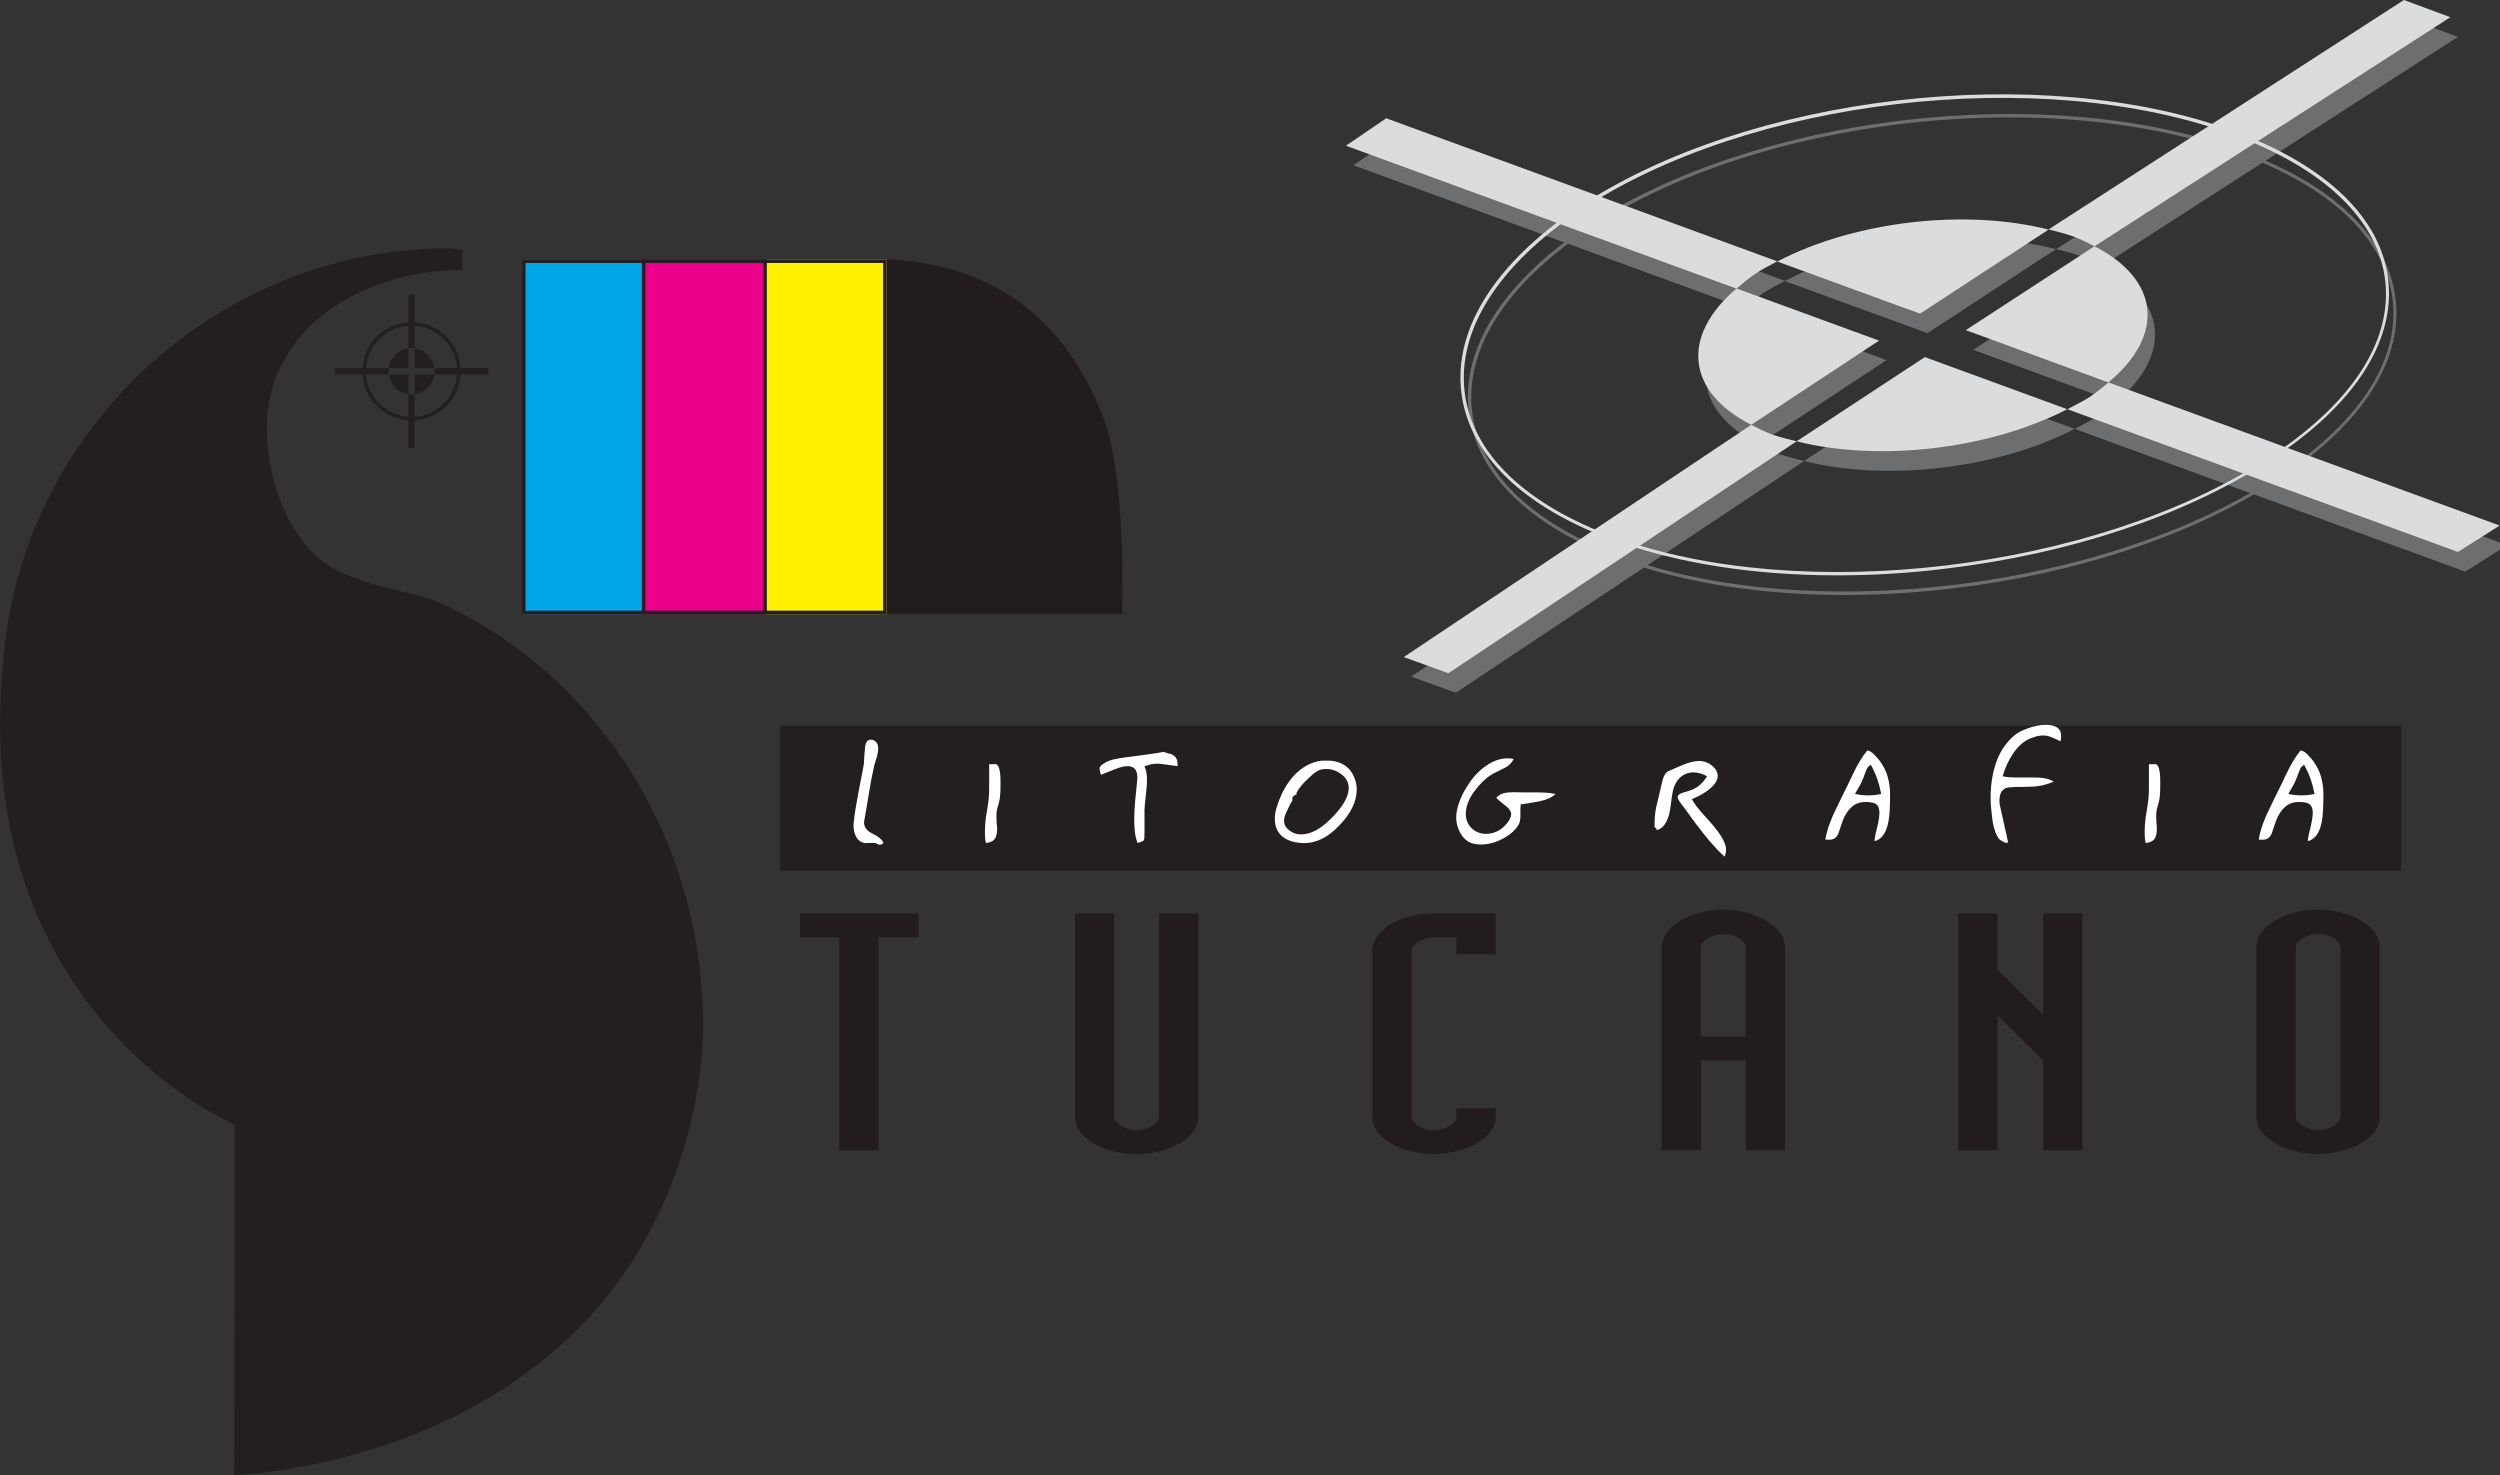 <?xml version="1.0" encoding="utf-8"?>
<!-- Generator: Adobe Illustrator 21.0.0, SVG Export Plug-In . SVG Version: 6.00 Build 0)  -->
<svg version="1.1" id="Layer_1" xmlns="http://www.w3.org/2000/svg" xmlns:xlink="http://www.w3.org/1999/xlink" x="0px" y="0px"
	 viewBox="0 0 1410 832" style="enable-background:new 0 0 1410 832;" xml:space="preserve">
<rect x="0" y="0" width="1410" height="832" fill="#333333" stroke="none"/>
<style type="text/css">
	.st0{fill:#6D6E70;}
	.st1{fill:none;stroke:#6D6E70;stroke-width:1.811;stroke-miterlimit:22.926;}
	.st2{fill-rule:evenodd;clip-rule:evenodd;fill:#6D6E70;}
	.st3{fill:#DBDCDD;}
	.st4{fill:none;stroke:#DBDCDD;stroke-width:1.811;stroke-miterlimit:22.926;}
	.st5{fill-rule:evenodd;clip-rule:evenodd;fill:#DBDCDD;}
	.st6{fill-rule:evenodd;clip-rule:evenodd;fill:#231C1E;}
	.st7{fill-rule:evenodd;clip-rule:evenodd;fill:#231F20;}
	.st8{fill-rule:evenodd;clip-rule:evenodd;fill:#FFFFFF;}
	.st9{fill:#231F20;}
	.st10{fill-rule:evenodd;clip-rule:evenodd;fill:#00A6E8;}
	.st11{fill-rule:evenodd;clip-rule:evenodd;fill:#FFF100;}
	.st12{fill-rule:evenodd;clip-rule:evenodd;fill:#EB008B;}
	.st13{fill:none;stroke:#231F20;stroke-width:2;stroke-miterlimit:22.926;}
</style>
<g>
	<g>
		<path class="st0" d="M1040.4,335.6c-46.7,0-90-6.7-126-19.8c-51.1-18.6-81.6-48.1-86-83.2c-4.4-35.7,18.8-72.7,65.4-104.2
			c95.5-63.9,261.6-83.3,370.3-43.3c52.4,19.3,83.4,49.2,87.1,84.3c3.8,35.5-20.5,71.8-68.5,102.4c-47.2,30.4-111.5,51.7-181,60
			C1081,334.3,1060.4,335.6,1040.4,335.6z M1133.5,66.2c-85.9,0-177,22.6-238.6,63.8c-46,31-68.9,67.4-64.6,102.4
			c4.2,34.4,34.3,63.4,84.8,81.7l0,0c36.4,13.2,80,19.5,125.3,19.5c85.7,0,178-22.5,241.5-63.3c47.4-30.2,71.4-65.9,67.6-100.7
			c-3.7-34.3-34.2-63.7-86-82.8C1225.5,72.9,1180.2,66.2,1133.5,66.2z"/>
	</g>
	<path class="st1" d="M914.8,315"/>
	<path class="st2" d="M983.6,173.7c-31.6,26.9-28.2,58.3,8.3,76.9l72.1-47.5L983.6,173.7z"/>
	<path class="st2" d="M1017.5,260c46.8,11.8,109,4.4,152.6-18.1l-80.3-29.4L1017.5,260z"/>
	<path class="st2" d="M1159.6,140.5c-47.2-12-109.7-4.7-153,18l80.5,29.4L1159.6,140.5z"/>
	<path class="st2" d="M1193.3,226.8c32.2-26.6,29-58-7.8-76.8l-72.6,47.3L1193.3,226.8z"/>
	<path class="st2" d="M991.9,250.6l-196,131l25.2,9.1L1017.5,260c-4.7-1.2-9.6-2.3-13.9-3.9C999.2,254.5,995.6,252.5,991.9,250.6z"
		/>
	<path class="st2" d="M1185.5,150l200.8-129.2l-26.2-9.7l-200.4,129.4c4.8,1.2,9.7,2.4,14.1,4C1178.2,146.1,1181.7,148.1,1185.5,150
		z"/>
	<path class="st2" d="M1414,307.5l-220.6-80.7c-3.3,2.7-6.4,5.4-10.4,8c-4,2.6-8.5,4.8-12.9,7.1l220.3,80.5L1414,307.5z"/>
	<path class="st2" d="M1006.7,158.4L786,77.7l-22.7,15.5l220.3,80.6c3.2-2.7,6.3-5.5,10.2-8.1C997.8,163,1002.3,160.8,1006.7,158.4z
		"/>
	<g>
		<path class="st3" d="M1036.2,324.5c-46.7,0-90-6.7-126-19.8c-51.1-18.6-81.6-48.1-86-83.2c-4.4-35.7,18.8-72.7,65.4-104.2
			c95.5-63.9,261.6-83.3,370.3-43.3c52.4,19.3,83.4,49.2,87.1,84.3c3.8,35.5-20.5,71.8-68.5,102.4c-47.2,30.4-111.5,51.7-181,60
			C1076.8,323.3,1056.2,324.5,1036.2,324.5z M910.9,303.1c105.3,38.2,269.8,18.6,366.8-43.7c47.4-30.2,71.4-65.9,67.6-100.7
			c-3.7-34.3-34.2-63.7-86-82.8c-108.2-39.8-273.6-20.5-368.6,43.1c-46,31-68.9,67.4-64.6,102.4
			C830.3,255.7,860.4,284.7,910.9,303.1z"/>
	</g>
	<path class="st4" d="M910.6,303.9"/>
	<path class="st5" d="M979.4,162.7c-31.6,26.9-28.2,58.3,8.3,76.9l72.1-47.5L979.4,162.7z"/>
	<path class="st5" d="M1013.3,248.9c46.8,11.8,109,4.4,152.6-18.1l-80.3-29.4L1013.3,248.9z"/>
	<path class="st5" d="M1155.4,129.5c-47.2-12-109.7-4.7-153,18l80.5,29.4L1155.4,129.5z"/>
	<path class="st5" d="M1189.1,215.7c32.2-26.6,29-58-7.8-76.8l-72.6,47.3L1189.1,215.7z"/>
	<path class="st5" d="M987.7,239.6l-196,131l25.2,9.1l196.4-130.8c-4.7-1.2-9.6-2.3-13.9-3.9C995,243.4,991.4,241.5,987.7,239.6z"/>
	<path class="st5" d="M1181.3,138.9L1382,9.7l-26.2-9.7l-200.4,129.4c4.8,1.2,9.7,2.4,14.1,4C1174,135.1,1177.5,137,1181.3,138.9z"
		/>
	<path class="st5" d="M1409.8,296.4l-220.6-80.7c-3.3,2.7-6.4,5.4-10.3,8c-4,2.6-8.5,4.8-12.9,7.1l220.3,80.5L1409.8,296.4z"/>
	<path class="st5" d="M1002.4,147.4L781.8,66.7l-22.7,15.5l220.3,80.6c3.2-2.7,6.3-5.5,10.2-8.1
		C993.6,151.9,998.1,149.7,1002.4,147.4z"/>
	<g>
		<polygon class="st6" points="495.5,528.6 495.5,648.7 473.3,648.7 473.3,528.6 451.1,528.6 451.1,515.2 518.1,515.2 518.1,528.6 
					"/>
		<path class="st6" d="M628.4,515.2v114.7c0,3.7,6.4,7.5,12.5,7.5c6.4,0,12.8-3.9,12.8-7.5V515.2h22.2v114.7c0,11.5-16.1,21-35,21
			c-19,0-34.6-9.5-34.6-21V515.2H628.4z"/>
		<path class="st6" d="M821.4,538.3v-9.6c0,0-9.4,0-12.8,0c-6,0-12.5,3.9-12.5,7.6v93.6c0,3.7,6.4,7.6,12.5,7.6
			c6.4,0,12.8-3.9,12.8-7.6V625h22.2v4.8c0,11.5-16.1,21-35,21c-19,0-34.6-9.5-34.6-21v-93.6c0-11.5,15.7-21,34.6-21
			c3.4,0,35,0,35,0v23.1H821.4z"/>
		<path class="st6" d="M984.6,598.1v50.7h22.2V534.3c0-11.5-16.1-21.2-35-21.2c-19,0-34.6,9.8-34.6,21.2v114.5h22.2v-50.7H984.6z
			 M959.3,584.6v-50.3c0-3.9,6.4-7.5,12.5-7.5c6.4,0,12.8,3.6,12.8,7.5v50.3H959.3z"/>
		<polygon class="st6" points="1126.6,546.8 1152.3,572.1 1152.3,515.2 1174.5,515.2 1174.5,648.7 1152.3,648.7 1152.3,598 
			1126.6,572.7 1126.6,648.7 1104.4,648.7 1104.4,515.2 1126.6,515.2 		"/>
		<path class="st6" d="M1272.6,534.3v95.5c0,11.5,15.7,21,34.6,21c18.9,0,35-9.5,35-21v-95.5c0-11.5-16.1-21.3-35-21.3
			C1288.3,513.1,1272.6,522.8,1272.6,534.3z M1294.8,534.3c0-3.9,6.4-7.6,12.5-7.6c6.4,0,12.8,3.7,12.8,7.6v95.5
			c0,3.7-6.4,7.6-12.8,7.6c-6,0-12.5-3.9-12.5-7.6V534.3z"/>
		<rect x="440" y="409.2" class="st7" width="914.3" height="82"/>
		<path class="st8" d="M497.2,476.3h-0.9c-0.4,0.2-0.9,0.1-1.5-0.3c-0.6-0.4-1.1-0.6-1.5-0.6c-0.7,0-1.4,0-2.1,0c-0.7,0-1.3,0-2,0.1
			c-0.9,0-1.5,0-1.9-0.1c-1.8-0.4-3.2-1.4-4.3-3.2c-1-1.8-1.6-3.9-1.6-6.4v-1.2c0.5-5,1.4-10.4,2.5-16.3c1.1-5.9,2.2-11.6,3.3-17.2
			c0.2-3.5,0.4-6.7,0.7-9.6c0.3-2.9,1.3-4.3,3.1-4.3c0.5,0,0.9,0,1.2,0.1c2.1,0.7,3.1,2.3,3.1,4.9c0,1.4-0.3,2.8-0.7,4.5
			c-0.5,1.6-1,3.1-1.4,4.5c-1.2,5.2-2.2,10.5-3.1,16c-0.9,5.4-1.8,11-2.8,16.5c0,2.8,1.6,5,4.9,6.5c3.2,1.6,5.3,3.3,6.1,5.2
			L497.2,476.3z"/>
		<path class="st8" d="M561.9,431c0.9,0.4,1.5,1.5,1.9,3.5c0.4,2,0.5,4.3,0.5,6.9c0,3.9-0.1,6.6-0.3,8.2c-0.2,1.6-0.6,3.3-1.2,5.2
			c-0.6,1.9-0.8,3.5-0.8,4.9c0,1.3,0,2.5,0.1,3.8c0.1,1.3,0.2,2.5,0.3,3.8c0,2.3-0.4,4.2-1.2,5.6c-0.8,1.4-2.5,2.2-5.1,2.6
			c-0.3-1-0.5-2-0.5-3.1c-0.1-1.1-0.1-2.4-0.1-3.8c0-2.3,0.2-4.9,0.6-7.8c0.4-2.9,0.8-5.3,1.1-7c0.3-1.7,0.5-3.6,0.6-5.6
			c0.1-2,0.1-4.8,0.1-8.2v-9c0.1,0,0.4,0,0.8,0c0.5,0,1,0,1.8,0C561.2,430.9,561.7,431,561.9,431z"/>
		<path class="st8" d="M660.3,425.2c1.6,0.7,2.7,1.6,3.2,2.6c0.5,1,0.7,2.4,0.7,4.3c-0.7-0.1-3.2-0.4-7.4-1
			c-1.8-0.2-3.2-0.4-4.1-0.4c-2.3,0-4.6,0.5-7.2,1.5c0.5,1.2,0.9,2.4,1.1,3.7c0.2,1.3,0.3,2.7,0.3,4.2c0,1.7-0.1,3.7-0.4,6.1
			c-0.6,5.6-1,9.1-1,10.6v12.8c0,2.3-0.1,3.8-0.4,4.3c-0.3,0.5-1.5,1-3.6,1.5c-0.6-1.7-1.1-3.7-1.4-6.1c-0.3-2.3-0.4-4.7-0.4-7.2
			c0-3,0.2-6.6,0.6-11c0.4-4.4,0.8-8.5,1.2-12.2c0-2.4-0.5-4.2-1.4-5.2c-0.9-1-2.3-1.6-4.1-1.6c-1.9,0-4.4,0.6-7.6,1.9
			c-2.5,1-5,2-7.5,3c-0.5-2.2-0.8-3.3-0.8-3.4c0-0.8,0.6-1.7,1.9-2.6c1.6-1.2,3.5-2,5.7-2.6c2.2-0.5,4.9-1,8.1-1.4
			c5.7-0.7,10-1.3,12.9-1.7c2.9-0.4,5.5-0.8,7.8-1.3c0.2,0.3,0.7,0.5,1.6,0.6C658.7,425,659.5,425.1,660.3,425.2z"/>
		<path class="st8" d="M745.6,429c-6.2,0.7-11.7,3.8-16.5,9.2c-4.1,4.7-7.1,10.6-9.2,17.6c-0.6,2-0.9,4-0.9,6
			c0,4.4,1.5,7.8,4.5,10.2c3,2.3,7.1,3.5,12.2,3.5c6.8,0,13.4-3.3,19.8-10.1c6.5-6.7,9.7-13.5,9.7-20.3c0-1.7-0.3-3.4-0.8-5
			c-1.2-3.7-3.1-6.5-5.8-8.3c-2.7-1.8-5.9-2.8-9.6-2.8c-1.1,0-1.9,0-2.4,0H745.6z M730.9,448.2c0.3-0.1,0.6-0.2,0.9-0.3H731
			c0.4-1.2,1.2-2.6,2.5-4.2c1.3-1.7,2.8-3.2,4.4-4.7c0.4-0.4,1.3-1.1,2.4-2.2c1.6-1.3,3-2.2,4.2-2.6c1.2-0.4,2.3-0.5,3.4-0.5
			c3.5,0,6.6,1.2,9.3,3.5c2.7,2.3,3.8,5.2,3.4,8.7c-0.6,4.6-3.9,9.8-9.9,15.8c-6,6-11.6,8.9-16.9,8.9c-3,0-5.5-1.1-7.7-3.2
			c-1.3-1.3-1.9-2.8-1.9-4.5c0-1.3,0.4-2.9,1.3-4.8c0.9-1.9,1.7-3.6,2.5-5.2l0.9-1.1v-1.9C729,449.3,729.7,448.7,730.9,448.2z"/>
		<path class="st8" d="M857.5,455.9c0,0.4,0,0.9,0,1.6v2.7c0,2-0.3,3.5-0.8,4.5c-1.7,3.2-4.7,5.9-8.9,8.2c-4.2,2.3-8.4,3.4-12.6,3.4
			c-2.4,0-4.6-0.4-6.4-1.3c-1.8-0.9-3.4-2.3-4.7-4.4c-1.9-3.1-2.8-6.3-2.8-9.7c0-2.6,0.6-5.5,1.8-8.7c0.9-2.5,2.2-5.3,4.1-8.3
			c2.7-4.5,5.9-8.2,9.7-11.1c4.5-3.4,8.9-5.1,13.2-5.1c1.2,0,2.4,0.1,3.6,0.4c-0.8,1.8-2.3,3.4-4.5,4.7c-2.8,1.4-4.9,2.5-6.4,3.2
			c-2.9,1.4-5.8,3.8-8.7,7.1c-2.9,3.3-5,6.5-6.2,9.7c-0.8,2.2-1.2,4.2-1.2,6.1c0,3.3,1.1,6.1,3.3,8.2c2.2,2.1,4.9,3.2,8.2,3.2
			c2.1,0,4.1-0.5,6.1-1.4c2-0.9,3.8-2.4,5.5-4.4c1.7-2,2.5-3.8,2.5-5.4c0-1.4-1-3-3.1-4.6c-3-2.3-4.8-3.9-5.3-4.6
			c1.3-1.3,2.6-2.1,4.1-2.5c1.4-0.4,3.3-0.6,5.7-0.6c2.2,0.1,3.8,0.1,5,0.1h7.3c2.6,0,4.7,0.1,6.3,0.2c1.6,0.1,3.3,0.4,5.1,0.7
			c-2.4,2.1-5.4,3.4-9,4.1c-3.7,0.7-7.3,1.3-10.8,1.8V455.9z"/>
		<path class="st8" d="M934.3,467.4l-1.1-0.9v-3c0-2.4,0.3-5.2,0.9-8.3c0-0.2,0.7-3,2-8.4c0.5-2.2,1.1-4.5,1.6-6.9
			c0.8-2.7,1.9-4.4,3.4-5c2.6-1.2,5.3-2.3,8-3.5c3.6-1.4,6.6-2.2,9.1-2.2c1.6,0,3.2,0.3,4.6,0.9c1.4,0.6,2.8,1.6,4.1,3
			c1.3,1.4,1.9,2.9,1.9,4.5c0,2.6-1.8,5.3-5.5,8.1c-2.8,2.1-5.8,3.7-9.1,5c1.2,2.4,3.8,5.8,7.8,10.1c7.7,8.2,11.5,14.3,11.5,18.3
			c0,1.4-0.3,2.7-0.8,4.1c-3.6-3.2-7.6-7.6-11.9-13c-2.9-3.6-6.5-8.4-10.8-14.5c-1.3-1.6-2.1-2.7-2.6-3.4c-0.8-1.2-1.2-2.1-1.2-2.8
			c0-1.2,1.4-2.1,4.2-2.8c2.8-0.7,5.1-1.7,7.1-3c1.9-1.3,3.7-3.3,5.3-5.9c-2.7-1.4-5.3-2.2-7.7-2.2c-2.3,0-4.5,0.7-6.4,2
			c-1.9,1.3-3.4,3.4-4.5,6.1c-0.6,1.5-1.3,5-1.9,10.5c-1,8.3-3.6,13-8,14V467.4z"/>
		<path class="st8" d="M1057.1,425.6c-1.5-1.5-2.9-2.3-4-2.3c-2.8,3.4-5.5,7.9-8.1,13.4c-1.4,3.1-3.7,7.7-6.7,13.8
			c-3,6.2-4.8,9.9-5.3,11.3c-1.7,4.1-2.9,8-3.5,11.7c0.5,0.1,1.3,0.1,2.2,0.1c2.4,0,4.1-1.1,5.1-3.4c0.8-2.5,1.7-5.1,2.6-7.6
			c1.3-3.3,3.1-5.9,5.2-7.7c2.1-1.8,4.7-2.6,7.7-2.6c1.2,0,2.4,0.1,3.8,0.4c1.4,0.3,2.4,0.9,3,1.9c0.6,1,0.9,2.3,0.9,3.9
			c0,2-0.5,4.9-1.4,8.7c-1,3.8-1.4,6.2-1.4,7.2c4-0.9,6.7-4.6,7.9-11.1c0.6-3.2,0.9-8.3,0.9-15.5c0-3.4-0.5-6.7-1.4-9.9
			c-0.9-3.2-2.5-6.1-4.5-8.9C1058.8,427.5,1057.8,426.4,1057.1,425.6z M1055.1,431.3c2.9,5.1,4.8,10.6,5.9,16.5
			c-2.4,0.5-4.8,0.8-7.3,0.8c-2.6,0-5.1-0.3-7.5-0.8c2.1-3.7,3.2-5.7,3.4-6c0.5-1.2,1.1-2.4,1.6-3.7c0.1-0.4,0.4-1.4,1.1-3
			c0.6-1.6,1.2-2.6,1.7-2.9L1055.1,431.3z"/>
		<path class="st8" d="M1131.7,475.4c-0.3,0.1-1-0.2-2.1-0.8c-1.1-0.6-1.7-1-1.8-1.1c-0.9-0.9-1.7-2.3-2.4-4.3
			c-0.7-1.9-1.2-3.8-1.5-5.6c-0.3-1.8-0.5-4-0.8-6.7c-0.3-2.7-0.4-5-0.4-7c0-7,1-13.5,3-19.5c2-6,5.3-11.1,9.9-15.2
			c1.7-1.6,4.4-3.1,8-4.4c3.6-1.3,7.1-2,10.3-2c2.7,0,4.8,0.5,6.3,1.5c1.5,1,2.3,2.7,2.3,5c0,0.8-0.1,1.8-0.4,2.8
			c-2.2-1.1-4-1.9-5.5-2.5c-1.5-0.6-3-0.8-4.5-0.8c-1.8,0-4.1,0.5-6.8,1.6c-3.8,1.5-7.1,4.4-10,8.7c-2.4,3.6-4.4,7.8-5.8,12.7
			c0.6,0.2,1.6,0.3,3,0.5c1.4,0.1,2.9,0.2,4.6,0.2c1,0,2.5,0,4.5,0c2,0,3.5,0,4.5,0c2.8,0,5.1,0.1,6.9,0.4c1.8,0.3,3.6,0.9,5.3,1.9
			c-2.9,1.2-5.5,2-7.8,2.4c-2.3,0.4-5.3,0.6-9,0.6c-5.4,0-8.6,0.2-9.7,0.5c-2.7,0.9-4.1,3.2-4.1,7c0,1,0,1.8,0.1,2.3
			c1.6,7.2,3.2,14.4,4.8,21.6H1131.7z"/>
		<path class="st8" d="M1216,431c0.9,0.4,1.5,1.5,1.9,3.5c0.4,2,0.5,4.3,0.5,6.9c0,3.9-0.1,6.6-0.3,8.2c-0.2,1.6-0.6,3.3-1.2,5.2
			c-0.6,1.9-0.8,3.5-0.8,4.9c0,1.3,0,2.5,0.1,3.8c0.1,1.3,0.2,2.5,0.3,3.8c0,2.3-0.4,4.2-1.2,5.6c-0.8,1.4-2.5,2.2-5.1,2.6
			c-0.3-1-0.4-2-0.5-3.1c-0.1-1.1-0.1-2.4-0.1-3.8c0-2.3,0.2-4.9,0.6-7.8c0.4-2.9,0.8-5.3,1.1-7c0.3-1.7,0.5-3.6,0.6-5.6
			c0.1-2,0.1-4.8,0.1-8.2v-9c0.1,0,0.4,0,0.8,0c0.5,0,1,0,1.8,0C1215.3,430.9,1215.8,431,1216,431z"/>
		<path class="st8" d="M1301.5,425.6c-1.5-1.5-2.9-2.3-4-2.3c-2.8,3.4-5.5,7.9-8.1,13.4c-1.4,3.1-3.7,7.7-6.7,13.8
			c-3,6.2-4.8,9.9-5.3,11.3c-1.7,4.1-2.9,8-3.5,11.7c0.5,0.1,1.3,0.1,2.2,0.1c2.4,0,4.1-1.1,5.1-3.4c0.8-2.5,1.7-5.1,2.6-7.6
			c1.3-3.3,3.1-5.9,5.2-7.7c2.1-1.8,4.7-2.6,7.7-2.6c1.2,0,2.4,0.1,3.8,0.4c1.4,0.3,2.4,0.9,3,1.9c0.6,1,0.9,2.3,0.9,3.9
			c0,2-0.5,4.9-1.4,8.7c-1,3.8-1.4,6.2-1.4,7.2c4-0.9,6.7-4.6,7.9-11.1c0.6-3.2,0.9-8.3,0.9-15.5c0-3.4-0.5-6.7-1.4-9.9
			c-0.9-3.2-2.5-6.1-4.5-8.9C1303.2,427.5,1302.3,426.4,1301.5,425.6z M1299.5,431.3c2.9,5.1,4.8,10.6,5.9,16.5
			c-2.4,0.5-4.8,0.8-7.3,0.8c-2.6,0-5.1-0.3-7.5-0.8c2.1-3.7,3.2-5.7,3.4-6c0.5-1.2,1.1-2.4,1.6-3.7c0.1-0.4,0.4-1.4,1.1-3
			c0.6-1.6,1.2-2.6,1.7-2.9L1299.5,431.3z"/>
	</g>
	<g>
		<path class="st7" d="M252.8,342.1c-19.3-9.4-35.8-7.9-61.6-19.9c-25.8-12.1-40.7-47.9-40.7-81.1c0-55.8,54.1-88.8,110-88.8
			c0.6,0-0.2-11.4,0.4-11.3l-7.4-1C121.7,139.9,12.5,243.6,2,370.9C-19,571,132.3,634.3,132.3,634.3l-0.2,197.6
			c0,0,217.7-5.7,259.7-208.7c3-14.7,4.7-29.8,4.7-45.2C396.4,473.3,337.6,383.1,252.8,342.1z"/>
		<path class="st6" d="M632.9,346.3c0,0,2.6-77.9-10.9-111.6c-19.7-49.3-55-85.1-122-88.5l0,0H294.4v200.1H632.9z"/>
		<g>
			<path class="st9" d="M232.1,237.1c-15.3,0-27.7-12.4-27.7-27.7c0-15.3,12.4-27.7,27.7-27.7c15.3,0,27.7,12.4,27.7,27.7
				C259.9,224.7,247.4,237.1,232.1,237.1z M232.1,183.7c-14.2,0-25.7,11.5-25.7,25.7c0,14.2,11.5,25.7,25.7,25.7
				c14.2,0,25.7-11.5,25.7-25.7C257.9,195.2,246.3,183.7,232.1,183.7z"/>
		</g>
		<path class="st7" d="M219.3,211.2c0.8,5.8,5.3,10.3,11.1,11.1v-11.1H219.3z"/>
		<path class="st7" d="M233.9,222.3c5.8-0.8,10.3-5.3,11.1-11.1h-11.1V222.3z"/>
		<path class="st7" d="M230.3,196.5c-5.8,0.8-10.3,5.3-11.1,11.1h11.1V196.5z"/>
		<path class="st7" d="M245,207.6c-0.8-5.8-5.3-10.3-11.1-11.1v11.1H245z"/>
		<path class="st7" d="M230.3,222.3v30.4h3.5v-30.4c-0.6,0.1-1.2,0.2-1.8,0.2C231.5,222.4,230.9,222.3,230.3,222.3z"/>
		<path class="st7" d="M233.9,196.5v-30.4h-3.5v30.4c0.6-0.1,1.2-0.2,1.8-0.2C232.7,196.4,233.3,196.5,233.9,196.5z"/>
		<path class="st7" d="M275.4,207.6H245c0.1,0.6,0.2,1.2,0.2,1.8c0,0.6-0.1,1.2-0.2,1.8h30.4V207.6z"/>
		<path class="st7" d="M219.3,207.6h-30.4v3.5h30.4c-0.1-0.6-0.2-1.2-0.2-1.8C219.1,208.8,219.2,208.2,219.3,207.6z"/>
		<g>
			<rect x="294.4" y="146.3" class="st10" width="68.5" height="200.1"/>
		</g>
		<g>
			<rect x="431.5" y="146.3" class="st11" width="68.5" height="200.1"/>
		</g>
		<g>
			<rect x="363" y="146.3" class="st12" width="68.5" height="200.1"/>
		</g>
		<line class="st13" x1="363" y1="346.3" x2="363" y2="146.3"/>
		<line class="st13" x1="431.5" y1="346.3" x2="431.5" y2="146.3"/>
		<path class="st9" d="M498.1,148.3v196.1H296.4V148.3H498.1 M500.1,146.3H294.4v200.1h205.6V146.3L500.1,146.3z"/>
	</g>
</g>
</svg>
